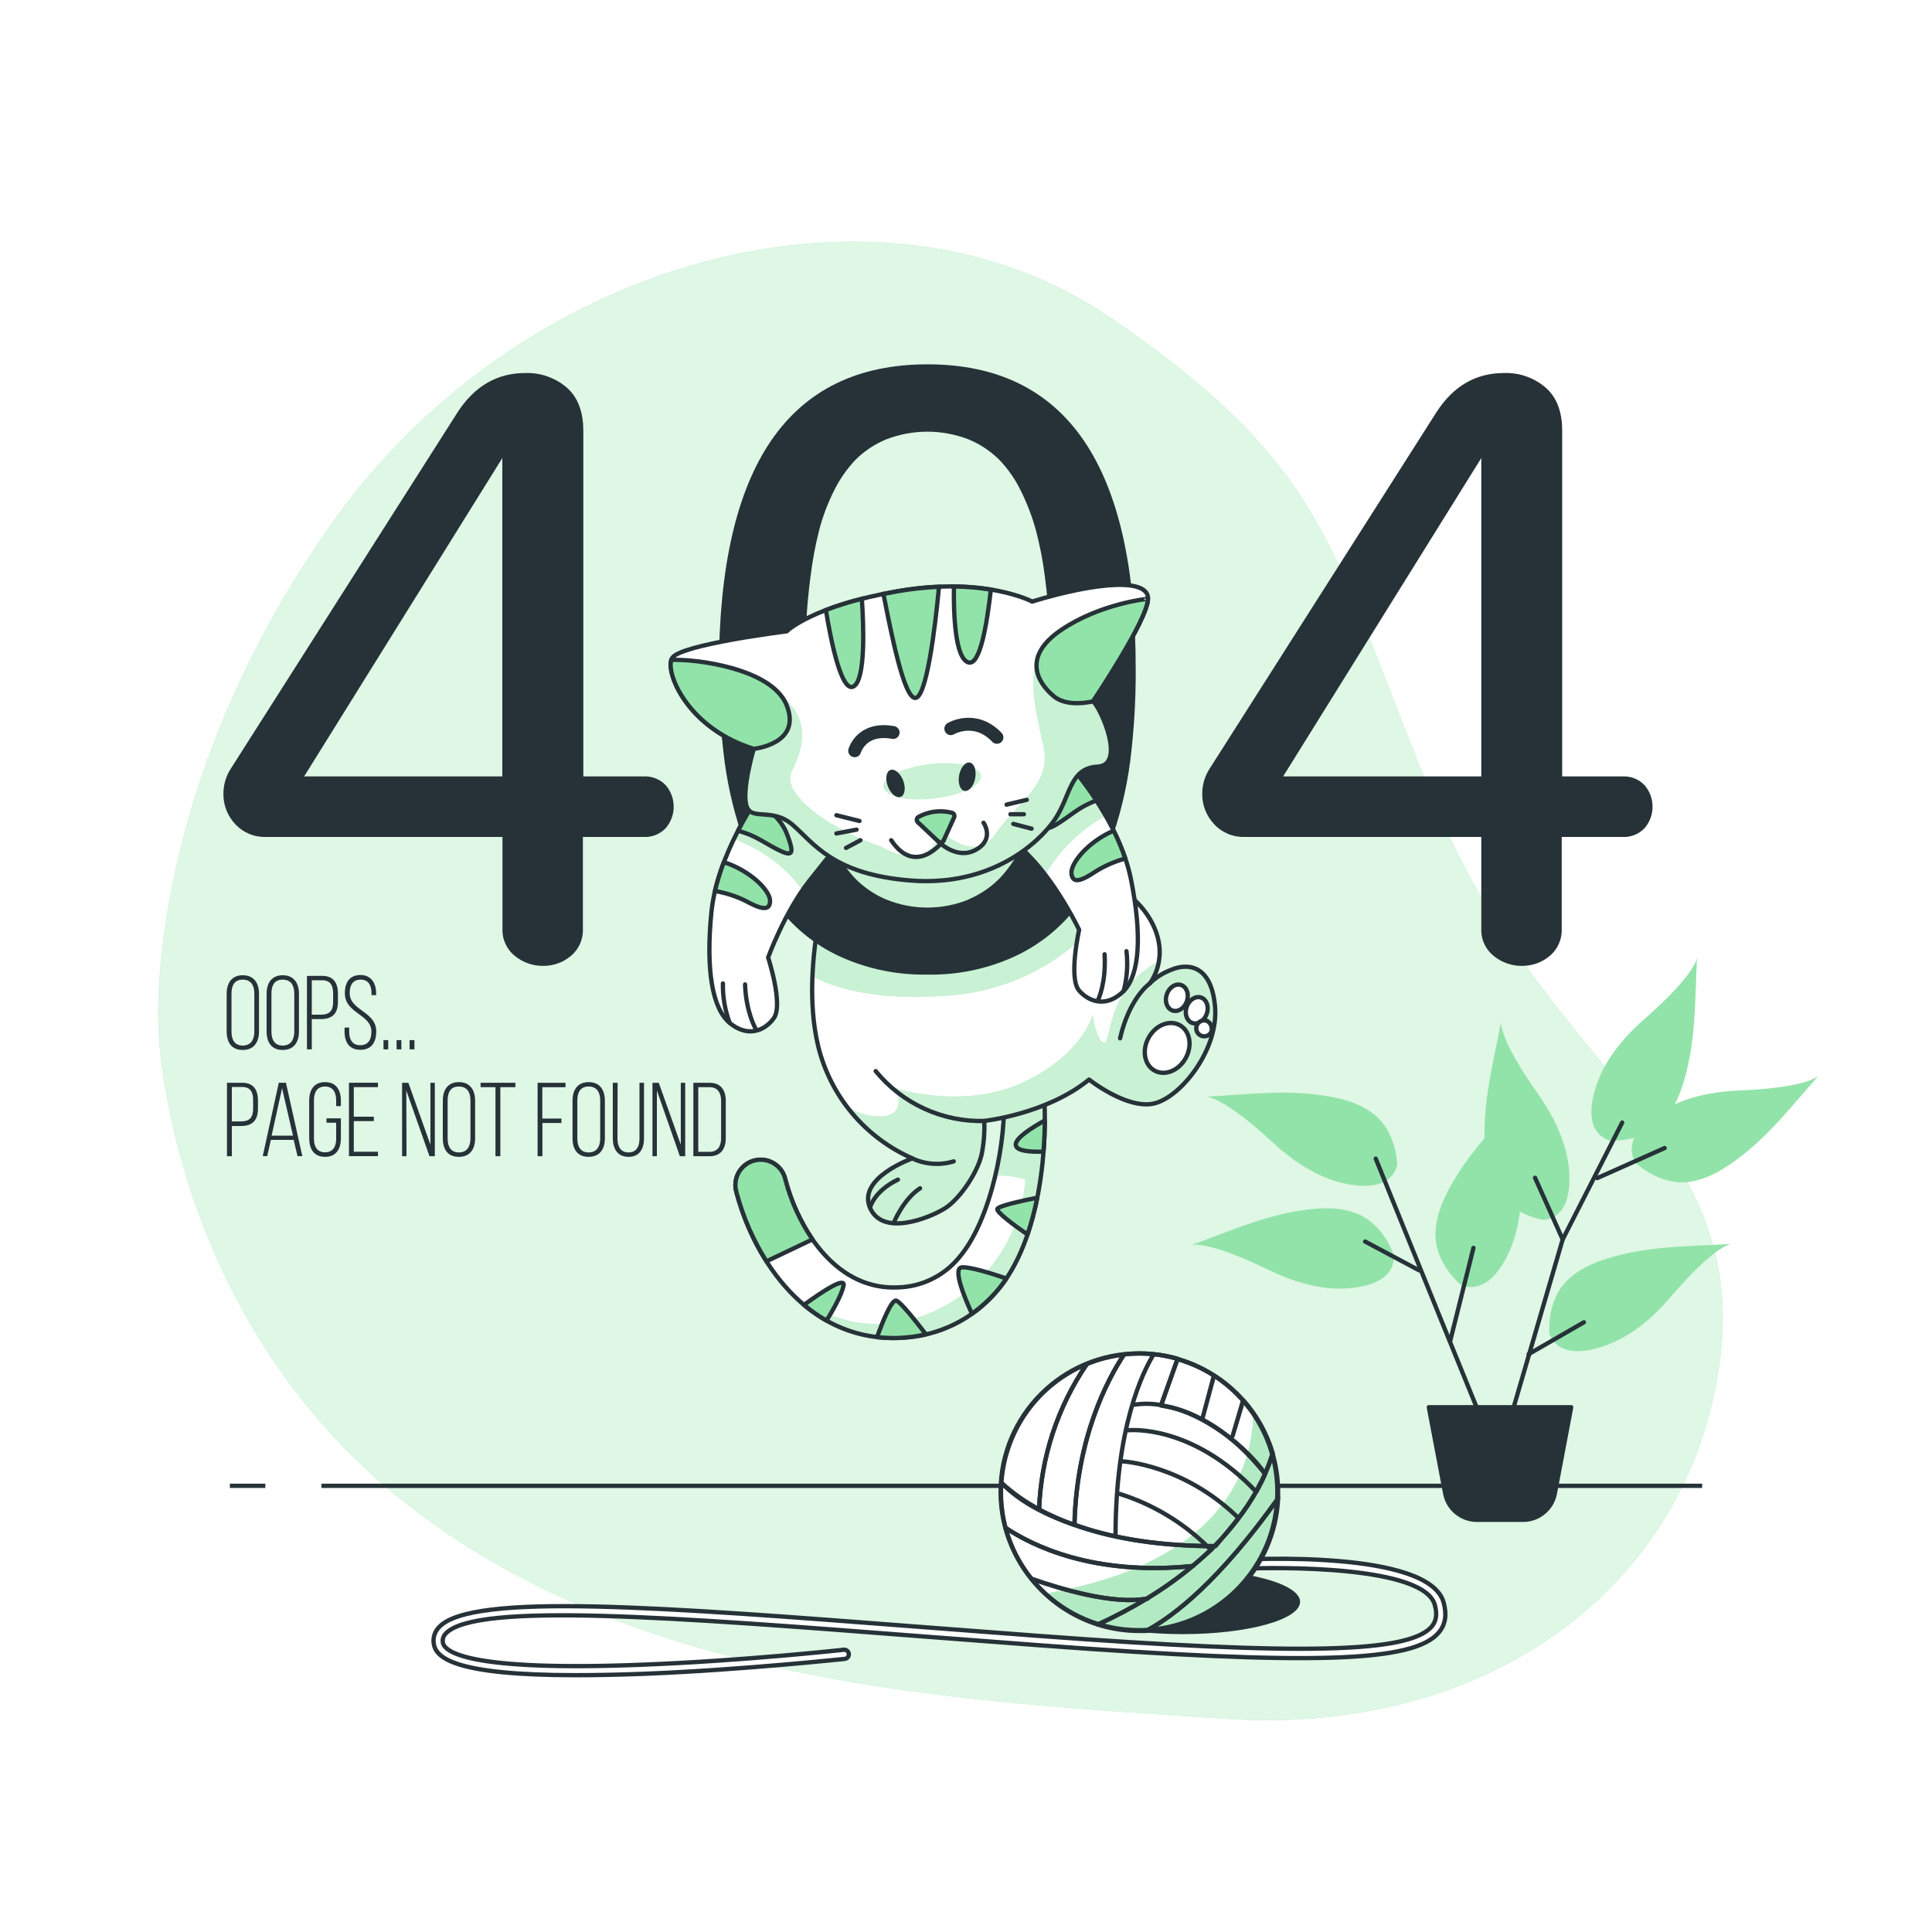 <svg width="500" height="500" viewBox="0 0 500 500" fill="none" xmlns="http://www.w3.org/2000/svg">
<g filter="url(#filter0_d_2_2)">
<path d="M41.06 263.18C41.06 263.18 43.4 335.85 104.06 384.29C164.72 432.73 248.8 436.2 316.86 440.81C384.92 445.42 437.19 406.88 445.06 348.64C452.93 290.4 401 273.31 372.73 207C344.46 140.69 347 118.92 287.33 78.15C227.66 37.38 134.23 62.41 85.27 132.27C36.31 202.13 41.06 263.18 41.06 263.18Z" fill="#92E3A9"/>
<path opacity="0.7" d="M41.06 263.18C41.06 263.18 43.4 335.85 104.06 384.29C164.72 432.73 248.8 436.2 316.86 440.81C384.92 445.42 437.19 406.88 445.06 348.64C452.93 290.4 401 273.31 372.73 207C344.46 140.69 347 118.92 287.33 78.15C227.66 37.38 134.23 62.41 85.27 132.27C36.31 202.13 41.06 263.18 41.06 263.18Z" fill="white"/>
<path d="M68.67 380.53H59.49" stroke="#263238" stroke-width="1.113" stroke-miterlimit="10"/>
<path d="M440.51 380.53H83.19" stroke="#263238" stroke-width="1.113" stroke-miterlimit="10"/>
<path d="M306.07 418.91C322.854 418.91 336.46 415.167 336.46 410.55C336.46 405.933 322.854 402.19 306.07 402.19C289.286 402.19 275.68 405.933 275.68 410.55C275.68 415.167 289.286 418.91 306.07 418.91Z" fill="#263238"/>
<path d="M149 429.54C117.37 429.54 112.7 424.97 112.24 421.28C112.136 420.512 112.211 419.729 112.461 418.995C112.711 418.261 113.128 417.595 113.68 417.05C122.2 408.11 171.3 411.89 239.24 417.12C248.72 417.85 258.52 418.6 268.57 419.35C337.22 424.45 364.86 423.79 370.57 416.89C371.73 415.48 371.97 413.72 371.33 411.34C368.61 401.39 332.25 401.34 318.48 402.12C318.165 402.136 317.856 402.028 317.62 401.819C317.384 401.609 317.241 401.315 317.22 401C317.211 400.844 317.232 400.688 317.283 400.541C317.335 400.393 317.415 400.257 317.519 400.141C317.623 400.025 317.749 399.93 317.89 399.863C318.031 399.796 318.184 399.758 318.34 399.75C323.61 399.44 369.91 397.11 373.62 410.75C374.47 413.89 374.08 416.4 372.4 418.44C365.99 426.22 339.75 427.05 268.4 421.75C258.34 421 248.54 420.25 239.06 419.52C174.3 414.52 123.14 410.59 115.4 418.72C115.094 419.01 114.862 419.37 114.723 419.768C114.583 420.166 114.541 420.592 114.6 421.01C114.89 423.37 120.6 428.65 166.6 426.81C192.33 425.81 218.18 422.98 218.44 422.95C218.741 422.938 219.036 423.04 219.264 423.237C219.492 423.433 219.638 423.709 219.671 424.009C219.704 424.308 219.622 424.609 219.442 424.851C219.262 425.092 218.997 425.256 218.7 425.31C218.44 425.31 192.51 428.15 166.7 429.18C160.06 429.42 154.18 429.54 149 429.54Z" fill="white" stroke="#263238" stroke-width="1.113" stroke-miterlimit="10"/>
<path d="M294.77 417.89C314.547 417.89 330.58 401.857 330.58 382.08C330.58 362.303 314.547 346.27 294.77 346.27C274.993 346.27 258.96 362.303 258.96 382.08C258.96 401.857 274.993 417.89 294.77 417.89Z" fill="white"/>
<path d="M294.77 417.89C301.287 417.894 307.681 416.12 313.264 412.757C318.846 409.395 323.405 404.573 326.449 398.811C329.492 393.048 330.905 386.565 330.536 380.058C330.166 373.552 328.027 367.27 324.35 361.89C323.96 377.49 315.35 400.52 270.57 408.44C277.162 414.52 285.802 417.894 294.77 417.89V417.89Z" fill="#92E3A9"/>
<path opacity="0.3" d="M294.77 417.89C301.287 417.894 307.681 416.12 313.264 412.757C318.846 409.395 323.405 404.573 326.449 398.811C329.492 393.048 330.905 386.565 330.536 380.058C330.166 373.552 328.027 367.27 324.35 361.89C323.96 377.49 315.35 400.52 270.57 408.44C277.162 414.52 285.802 417.894 294.77 417.89V417.89Z" fill="white"/>
<path d="M312.39 396.12C306.004 389.907 298.25 385.28 289.75 382.61C298.25 385.28 306.004 389.907 312.39 396.12H314.29C318.505 391.942 322.134 387.212 325.08 382.06C308.31 364.34 292 366.15 292 366.15C292 366.15 308.36 364.34 325.13 382.08C326.05 380.43 326.82 378.88 327.45 377.45C320.47 367.67 308.45 361 302 360L300.5 359.64C298.188 359.22 295.823 359.186 293.5 359.54C295.823 359.186 298.188 359.22 300.5 359.64L304.77 347.64C302.752 347.063 300.688 346.665 298.6 346.45C295.83 350.92 288.7 365.2 288.7 393.53C288.7 365.2 295.83 350.92 298.6 346.45C297.4 346.34 296.2 346.27 294.97 346.27C293.617 346.274 292.264 346.354 290.92 346.51C286.7 352.89 278.63 367.96 278.09 390.58C286.46 393.63 297.66 395.91 312.39 396.12ZM320.48 388.83C306.22 374.93 290.48 374.2 290.48 374.2C290.48 374.2 306.22 374.93 320.48 388.83V388.83Z" stroke="#263238" stroke-width="1.113" stroke-linecap="round" stroke-linejoin="round"/>
<path d="M278.05 390.64C278.59 368.02 286.66 352.95 290.88 346.57C287.578 346.94 284.344 347.768 281.27 349.03C273.691 360.149 269.41 373.183 268.92 386.63C271.857 388.198 274.909 389.538 278.05 390.64Z" stroke="#263238" stroke-width="1.113" stroke-linecap="round" stroke-linejoin="round"/>
<path d="M281.27 349C275.086 351.55 269.738 355.777 265.829 361.205C261.92 366.634 259.607 373.047 259.15 379.72C262.094 382.427 265.379 384.74 268.92 386.6C269.41 373.153 273.691 360.119 281.27 349V349Z" stroke="#263238" stroke-width="1.113" stroke-linecap="round" stroke-linejoin="round"/>
<path d="M327.4 377.45C328.179 375.728 328.847 373.958 329.4 372.15C327.905 367.05 325.299 362.344 321.77 358.37L319 367.61L321.72 358.37C319.511 355.892 316.971 353.732 314.17 351.95L311.12 363.36L314.19 352C311.262 350.127 308.075 348.695 304.73 347.75L300.46 359.75C307 360.69 317.11 364.54 327.4 377.45Z" stroke="#263238" stroke-width="1.113" stroke-linecap="round" stroke-linejoin="round"/>
<path d="M330.77 383.77C330.77 383.25 330.77 382.77 330.77 382.21C330.77 378.805 330.285 375.418 329.33 372.15C328.777 373.958 328.109 375.728 327.33 377.45C326.901 378.507 326.393 379.53 325.81 380.51C325.87 380.57 324.95 382.02 325.01 382.08C325.07 382.14 324.01 383.88 324.01 383.82C321.63 388.05 314.45 396.15 314.57 396.15C314.45 396.15 310.69 399.56 308.64 401.28C304.89 404.386 300.916 407.21 296.75 409.73H297.01H296.75C292.653 412.206 288.416 414.443 284.06 416.43C287.558 417.531 291.203 418.09 294.87 418.09C295.48 418.09 296.08 418.09 296.67 418.09C304 414.1 315.65 405 330.77 383.77Z" stroke="#263238" stroke-width="1.113" stroke-linecap="round" stroke-linejoin="round"/>
<path d="M330.77 383.77C315.65 405 304 414.1 296.73 418C305.645 417.551 314.073 413.795 320.367 407.466C326.662 401.136 330.371 392.688 330.77 383.77V383.77Z" stroke="#263238" stroke-width="1.113" stroke-linecap="round" stroke-linejoin="round"/>
<path d="M266.89 404.57C271.327 410.148 277.326 414.277 284.12 416.43C288.476 414.443 292.713 412.206 296.81 409.73C288.27 411.31 274.91 407.39 266.89 404.57Z" stroke="#263238" stroke-width="1.113" stroke-linecap="round" stroke-linejoin="round"/>
<path d="M296.81 409.73C300.976 407.21 304.95 404.386 308.7 401.28C282.91 403.92 267 395.93 260.24 391.39C261.516 396.198 263.781 400.687 266.89 404.57C274.91 407.39 288.27 411.31 296.81 409.73Z" stroke="#263238" stroke-width="1.113" stroke-linecap="round" stroke-linejoin="round"/>
<path d="M308.7 401.28C310.75 399.56 312.6 397.84 314.29 396.14H312.39C312.53 396.27 312.67 396.4 312.8 396.54C312.67 396.4 312.53 396.27 312.39 396.14C297.66 395.93 286.46 393.65 278.05 390.66C265.76 386.4 261.33 381.82 259.15 379.77C259.09 380.59 259.05 381.4 259.05 382.23C259.051 385.328 259.451 388.414 260.24 391.41C267 395.93 282.91 403.92 308.7 401.28Z" stroke="#263238" stroke-width="1.113" stroke-linecap="round" stroke-linejoin="round"/>
<path d="M294.77 417.89C314.547 417.89 330.58 401.857 330.58 382.08C330.58 362.303 314.547 346.27 294.77 346.27C274.993 346.27 258.96 362.303 258.96 382.08C258.96 401.857 274.993 417.89 294.77 417.89Z" stroke="#263238" stroke-width="1.113" stroke-linecap="round" stroke-linejoin="round"/>
<path d="M360.73 320.88C360.73 320.88 358.28 312.93 351.14 310.07C346.14 308.07 340.47 308.61 335.32 309.5C325.74 311.17 317.38 314.98 308.32 318.23C308.32 318.23 312.2 316.8 328.11 324.56C333.97 327.41 340.67 329.63 347.37 329.48C352.74 329.36 361 327.82 360.73 320.88Z" fill="#92E3A9"/>
<path d="M361.59 297.51C361.59 297.51 361.59 289.18 355.59 284.39C351.41 281.05 345.79 279.9 340.59 279.27C330.93 278.1 321.83 279.33 312.19 279.82C312.19 279.82 316.32 279.58 329.31 291.6C334.1 296.02 339.88 300.08 346.31 301.87C351.49 303.31 359.83 304.23 361.59 297.51Z" fill="#92E3A9"/>
<path d="M378 328.42C378 328.42 371.51 323.21 371.49 315.52C371.49 310.17 374.06 305.06 376.79 300.61C381.87 292.31 388.49 285.95 394.87 278.7C394.87 278.7 392.11 281.78 393.45 299.43C393.95 305.93 393.53 312.98 390.92 319.15C388.87 324.11 384.4 331.22 378 328.42Z" fill="#92E3A9"/>
<path d="M401 341.2C401 341.2 400.08 332.93 405.5 327.47C409.26 323.68 414.71 321.88 419.78 320.66C429.24 318.38 438.42 318.55 448.05 317.92C448.05 317.92 443.93 318.15 432.41 331.59C428.17 336.59 422.9 341.24 416.69 343.77C411.74 345.8 403.56 347.67 401 341.2Z" fill="#92E3A9"/>
<path d="M399.53 311.71C399.53 311.71 391.28 310.58 387.32 303.99C384.56 299.41 384.15 293.69 384.2 288.47C384.3 278.75 386.72 269.88 388.47 260.39C388.47 260.39 387.68 264.45 397.9 278.9C401.66 284.23 404.9 290.49 405.9 297.13C406.61 302.46 406.42 310.85 399.53 311.71Z" fill="#92E3A9"/>
<path d="M423.27 296.9C423.27 296.9 429.2 302.74 436.84 301.9C442.15 301.29 446.93 298.12 451.03 294.9C458.67 288.9 464.22 281.56 470.67 274.39C470.67 274.39 467.94 277.48 450.25 278.21C443.74 278.48 436.79 279.71 430.96 283.03C426.28 285.65 419.75 290.92 423.27 296.9Z" fill="#92E3A9"/>
<path d="M416.4 291.13C416.4 291.13 424.68 291.96 430.08 286.49C433.84 282.68 435.58 277.22 436.75 272.13C438.93 262.66 438.67 253.47 439.19 243.84C439.19 243.84 439.01 247.96 425.68 259.62C420.78 263.91 416.13 269.23 413.68 275.46C411.69 280.47 409.9 288.67 416.4 291.13Z" fill="#92E3A9"/>
<path d="M386.83 371.74L372.53 336.55L356.04 295.86" stroke="#263238" stroke-width="1.113" stroke-linecap="round" stroke-linejoin="round"/>
<path d="M390.13 365.69L404.42 316.76L419.82 286.52" stroke="#263238" stroke-width="1.113" stroke-linecap="round" stroke-linejoin="round"/>
<path d="M395.62 346.45L409.92 338.2" stroke="#263238" stroke-width="1.113" stroke-linecap="round" stroke-linejoin="round"/>
<path d="M404.42 316.76L397.27 300.81" stroke="#263238" stroke-width="1.113" stroke-linecap="round" stroke-linejoin="round"/>
<path d="M413.37 300.89L430.81 293.11" stroke="#263238" stroke-width="1.113" stroke-linecap="round" stroke-linejoin="round"/>
<path d="M375.28 343.15L381.33 318.96" stroke="#263238" stroke-width="1.113" stroke-linecap="round" stroke-linejoin="round"/>
<path d="M367.26 324.76L353.29 317.31" stroke="#263238" stroke-width="1.113" stroke-linecap="round" stroke-linejoin="round"/>
<path d="M394.16 389.33H382.24C380.291 389.329 378.404 388.649 376.904 387.405C375.403 386.162 374.383 384.434 374.02 382.52L369.78 360.19H406.62L402.39 382.52C402.025 384.435 401.003 386.163 399.501 387.406C397.999 388.649 396.11 389.33 394.16 389.33V389.33Z" fill="#263238" stroke="#263238" stroke-width="1.113" stroke-linecap="round" stroke-linejoin="round"/>
<path d="M58.66 253.2C58.66 250.43 59.94 248.39 62.82 248.39C65.7 248.39 67.03 250.39 67.03 253.2V262.92C67.03 265.69 65.75 267.73 62.82 267.73C59.89 267.73 58.66 265.73 58.66 262.92V253.2ZM59.91 263C59.91 265.07 60.73 266.59 62.82 266.59C64.91 266.59 65.82 265.07 65.82 263V253.12C65.82 251.05 64.98 249.53 62.82 249.53C60.66 249.53 59.91 251.05 59.91 253.12V263Z" fill="#263238"/>
<path d="M69 253.2C69 250.43 70.28 248.39 73.16 248.39C76.04 248.39 77.37 250.39 77.37 253.2V262.92C77.37 265.69 76.09 267.73 73.16 267.73C70.23 267.73 69 265.73 69 262.92V253.2ZM70.25 263C70.25 265.07 71.07 266.59 73.16 266.59C75.25 266.59 76.16 265.07 76.16 263V253.12C76.16 251.05 75.32 249.53 73.16 249.53C71 249.53 70.25 251.05 70.25 253.12V263Z" fill="#263238"/>
<path d="M83.38 248.55C86.32 248.55 87.46 250.4 87.46 253.17V255.24C87.46 258.24 86.07 259.74 83.06 259.74H80.69V267.57H79.44V248.57L83.38 248.55ZM83.06 258.6C85.26 258.6 86.21 257.6 86.21 255.32V253.09C86.21 251.03 85.5 249.69 83.38 249.69H80.69V258.6H83.06Z" fill="#263238"/>
<path d="M97.35 253.14V253.55H96.15V253.06C96.15 251.06 95.39 249.53 93.33 249.53C91.27 249.53 90.5 251 90.5 253C90.5 257.61 97.37 257.69 97.37 262.94C97.37 265.68 96.18 267.69 93.27 267.69C90.36 267.69 89.17 265.69 89.17 262.94V261.94H90.37V263C90.37 265 91.15 266.5 93.24 266.5C95.33 266.5 96.12 265.03 96.12 263C96.12 258.43 89.25 258.35 89.25 253.06C89.25 250.2 90.5 248.36 93.25 248.33C96 248.3 97.35 250.4 97.35 253.14Z" fill="#263238"/>
<path d="M100.47 265.18V267.57H99.25V265.18H100.47Z" fill="#263238"/>
<path d="M103.87 265.18V267.57H102.64V265.18H103.87Z" fill="#263238"/>
<path d="M107.26 265.18V267.57H106V265.18H107.26Z" fill="#263238"/>
<path d="M62.68 276.22C65.62 276.22 66.76 278.06 66.76 280.83V282.9C66.76 285.9 65.37 287.41 62.36 287.41H60V295.23H58.74V276.23L62.68 276.22ZM62.36 286.22C64.56 286.22 65.51 285.22 65.51 282.93V280.7C65.51 278.64 64.8 277.31 62.68 277.31H60V286.22H62.36Z" fill="#263238"/>
<path d="M70.1 291L69.15 295.21H68L72.15 276.21H74L78.24 295.21H77L76 291H70.1ZM70.29 289.91H75.83L73 277.63L70.29 289.91Z" fill="#263238"/>
<path d="M88.22 280.86V282.27H87V280.78C87 278.78 86.22 277.19 84.12 277.19C82.02 277.19 81.25 278.74 81.25 280.78V290.67C81.25 292.67 82.03 294.22 84.12 294.22C86.21 294.22 87 292.7 87 290.67V286.56H84.5V285.42H88.22V290.58C88.22 293.33 87.02 295.39 84.12 295.39C81.22 295.39 80.02 293.33 80.02 290.58V280.86C80.02 278.12 81.21 276.05 84.12 276.05C87.03 276.05 88.22 278.12 88.22 280.86Z" fill="#263238"/>
<path d="M96.75 285V286.14H91.56V294.07H97.81V295.21H90.31V276.21H97.81V277.35H91.56V285H96.75Z" fill="#263238"/>
<path d="M105.2 295.23H104.06V276.23H105.69L111.39 292.23V276.23H112.53V295.23H111.15L105.15 278.23L105.2 295.23Z" fill="#263238"/>
<path d="M114.6 280.86C114.6 278.09 115.87 276.05 118.75 276.05C121.63 276.05 122.96 278.05 122.96 280.86V290.58C122.96 293.35 121.69 295.39 118.75 295.39C115.81 295.39 114.6 293.39 114.6 290.58V280.86ZM115.85 290.67C115.85 292.73 116.66 294.25 118.75 294.25C120.84 294.25 121.75 292.73 121.75 290.67V280.78C121.75 278.71 120.91 277.19 118.75 277.19C116.59 277.19 115.85 278.71 115.85 280.78V290.67Z" fill="#263238"/>
<path d="M128.23 295.23V277.36H124.38V276.22H133.38V277.36H129.49V295.23H128.23Z" fill="#263238"/>
<path d="M145.29 285.48V286.62H140.38V295.23H139.13V276.23H146.35V277.37H140.35V285.49L145.29 285.48Z" fill="#263238"/>
<path d="M148.17 280.86C148.17 278.09 149.45 276.05 152.33 276.05C155.21 276.05 156.54 278.05 156.54 280.86V290.58C156.54 293.35 155.26 295.39 152.33 295.39C149.4 295.39 148.17 293.39 148.17 290.58V280.86ZM149.42 290.67C149.42 292.73 150.24 294.25 152.33 294.25C154.42 294.25 155.33 292.73 155.33 290.67V280.78C155.33 278.71 154.49 277.19 152.33 277.19C150.17 277.19 149.42 278.71 149.42 280.78V290.67Z" fill="#263238"/>
<path d="M159.8 290.64C159.8 292.64 160.56 294.25 162.65 294.25C164.74 294.25 165.5 292.68 165.5 290.64V276.22H166.67V290.58C166.67 293.3 165.53 295.39 162.67 295.39C159.81 295.39 158.59 293.3 158.59 290.58V276.22H159.84L159.8 290.64Z" fill="#263238"/>
<path d="M170 295.23H168.86V276.23H170.49L176.19 292.23V276.23H177.33V295.23H175.95L170 278.23V295.23Z" fill="#263238"/>
<path d="M183.62 276.22C186.56 276.22 187.83 278.14 187.83 280.94V290.5C187.83 293.3 186.56 295.23 183.62 295.23H179.44V276.23L183.62 276.22ZM183.62 294.09C185.74 294.09 186.62 292.65 186.62 290.56V280.89C186.62 278.8 185.73 277.36 183.62 277.36H180.71V294.09H183.62Z" fill="#263238"/>
<path d="M231.15 342.28C208.89 342.28 195.51 322.53 190.76 305.16L190.6 304.55C190.347 303.708 190.266 302.823 190.363 301.949C190.46 301.075 190.732 300.229 191.163 299.463C191.594 298.696 192.175 298.024 192.872 297.487C193.568 296.951 194.366 296.56 195.217 296.339C196.068 296.117 196.955 296.07 197.825 296.199C198.695 296.329 199.53 296.632 200.28 297.091C201.03 297.551 201.679 298.157 202.19 298.873C202.7 299.589 203.061 300.401 203.25 301.26L203.37 301.71C206.98 314.93 216.81 330.04 232.58 329.17C235.545 329.067 238.456 328.342 241.123 327.041C243.79 325.741 246.153 323.893 248.06 321.62C256.71 311.7 260.58 290.13 259.72 279.25C259.639 278.552 259.699 277.844 259.897 277.17C260.095 276.496 260.427 275.868 260.873 275.325C261.319 274.782 261.87 274.334 262.494 274.009C263.117 273.683 263.799 273.487 264.5 273.431C265.2 273.375 265.905 273.461 266.572 273.684C267.238 273.906 267.853 274.261 268.38 274.727C268.906 275.193 269.334 275.76 269.636 276.394C269.938 277.029 270.11 277.718 270.14 278.42C271.14 290.53 269.82 316.56 257.91 330.21C254.862 333.799 251.103 336.718 246.871 338.784C242.639 340.849 238.025 342.016 233.32 342.21C232.59 342.26 231.86 342.28 231.15 342.28Z" fill="white"/>
<path d="M264.51 273.62C263.129 273.732 261.848 274.388 260.95 275.444C260.052 276.499 259.609 277.868 259.72 279.25C260.14 284.56 259.43 292.41 257.59 300.25C260.218 300.139 262.846 300.477 265.36 301.25C264.765 308.773 262.123 315.991 257.72 322.12C248.01 335.61 233.45 339.92 222.12 338.3C217.05 337.58 211.24 334.92 206.35 332.19C212.985 338.66 221.882 342.288 231.15 342.3C231.86 342.3 232.59 342.3 233.32 342.24C238.025 342.046 242.639 340.879 246.871 338.814C251.103 336.748 254.862 333.829 257.91 330.24C269.82 316.59 271.1 290.56 270.14 278.45C270.091 277.762 269.906 277.091 269.595 276.475C269.285 275.859 268.856 275.31 268.332 274.861C267.809 274.412 267.201 274.071 266.545 273.858C265.889 273.645 265.198 273.564 264.51 273.62V273.62Z" fill="#92E3A9"/>
<path opacity="0.5" d="M264.51 273.62C263.129 273.732 261.848 274.388 260.95 275.444C260.052 276.499 259.609 277.868 259.72 279.25C260.14 284.56 259.43 292.41 257.59 300.25C260.218 300.139 262.846 300.477 265.36 301.25C264.765 308.773 262.123 315.991 257.72 322.12C248.01 335.61 233.45 339.92 222.12 338.3C217.05 337.58 211.24 334.92 206.35 332.19C212.985 338.66 221.882 342.288 231.15 342.3C231.86 342.3 232.59 342.3 233.32 342.24C238.025 342.046 242.639 340.879 246.871 338.814C251.103 336.748 254.862 333.829 257.91 330.24C269.82 316.59 271.1 290.56 270.14 278.45C270.091 277.762 269.906 277.091 269.595 276.475C269.285 275.859 268.856 275.31 268.332 274.861C267.809 274.412 267.201 274.071 266.545 273.858C265.889 273.645 265.198 273.564 264.51 273.62V273.62Z" fill="white"/>
<path d="M231.15 342.28C208.89 342.28 195.51 322.53 190.76 305.16L190.6 304.55C190.347 303.708 190.266 302.823 190.363 301.949C190.46 301.075 190.732 300.229 191.163 299.463C191.594 298.696 192.175 298.024 192.872 297.487C193.568 296.951 194.366 296.56 195.217 296.339C196.068 296.117 196.955 296.07 197.825 296.199C198.695 296.329 199.53 296.632 200.28 297.091C201.03 297.551 201.679 298.157 202.19 298.873C202.7 299.589 203.061 300.401 203.25 301.26L203.37 301.71C206.98 314.93 216.81 330.04 232.58 329.17C235.545 329.067 238.456 328.342 241.123 327.041C243.79 325.741 246.153 323.893 248.06 321.62C256.71 311.7 260.58 290.13 259.72 279.25C259.639 278.552 259.699 277.844 259.897 277.17C260.095 276.496 260.427 275.868 260.873 275.325C261.319 274.782 261.87 274.334 262.494 274.009C263.117 273.683 263.799 273.487 264.5 273.431C265.2 273.375 265.905 273.461 266.572 273.684C267.238 273.906 267.853 274.261 268.38 274.727C268.906 275.193 269.334 275.76 269.636 276.394C269.938 277.029 270.11 277.718 270.14 278.42C271.14 290.53 269.82 316.56 257.91 330.21C254.862 333.799 251.103 336.718 246.871 338.784C242.639 340.849 238.025 342.016 233.32 342.21C232.59 342.26 231.86 342.28 231.15 342.28Z" stroke="#263238" stroke-width="1.113" stroke-linecap="round" stroke-linejoin="round"/>
<path d="M218.31 328.75C218.84 326.3 212.98 330.13 208.07 333.7C209.886 335.235 211.841 336.597 213.91 337.77C215.66 334.92 217.8 331.11 218.31 328.75Z" fill="#92E3A9" stroke="#263238" stroke-width="1.113" stroke-linecap="round" stroke-linejoin="round"/>
<path d="M231.15 342.28C231.86 342.28 232.59 342.28 233.32 342.22C235.445 342.101 237.555 341.803 239.63 341.33C236.87 337.73 233.07 332.97 231.98 332.61C230.73 332.19 228.32 338.32 226.98 342.04C228.364 342.201 229.756 342.282 231.15 342.28V342.28Z" fill="#92E3A9" stroke="#263238" stroke-width="1.113" stroke-linecap="round" stroke-linejoin="round"/>
<path d="M203.37 301.71L203.25 301.26C203.061 300.401 202.7 299.589 202.19 298.873C201.679 298.157 201.03 297.551 200.28 297.091C199.53 296.632 198.695 296.329 197.825 296.199C196.955 296.07 196.068 296.117 195.217 296.339C194.366 296.56 193.568 296.951 192.872 297.487C192.175 298.024 191.594 298.696 191.163 299.463C190.732 300.229 190.46 301.075 190.363 301.949C190.266 302.823 190.347 303.708 190.6 304.55L190.76 305.16C192.427 311.26 194.989 317.08 198.36 322.43L210.27 316.76C207.147 312.163 204.815 307.076 203.37 301.71Z" fill="#92E3A9" stroke="#263238" stroke-width="1.113" stroke-linecap="round" stroke-linejoin="round"/>
<path d="M257.91 330.21C258.825 329.15 259.673 328.035 260.45 326.87C256.67 325.58 251.01 323.8 248.91 323.99C246.42 324.22 249.8 332.22 251.54 335.99C253.882 334.319 256.02 332.379 257.91 330.21V330.21Z" fill="#92E3A9" stroke="#263238" stroke-width="1.113" stroke-linecap="round" stroke-linejoin="round"/>
<path d="M258.12 308.84C257.72 309.64 262.61 313.2 265.91 315.49C266.957 312.375 267.799 309.195 268.43 305.97C264.43 306.77 258.51 308.06 258.12 308.84Z" fill="#92E3A9" stroke="#263238" stroke-width="1.113" stroke-linecap="round" stroke-linejoin="round"/>
<path d="M270.05 294.05C270.27 291.2 270.38 288.48 270.39 285.98C266.95 287.87 262.87 290.49 262.87 292.21C262.87 293.93 266.69 294.14 270.05 294.05Z" fill="#92E3A9" stroke="#263238" stroke-width="1.113" stroke-linecap="round" stroke-linejoin="round"/>
<path d="M216.21 216.68C216.21 216.68 206.5 244.8 211.73 266.68C213.279 273.083 216.286 279.041 220.517 284.091C224.748 289.14 230.087 293.144 236.12 295.79C236.12 295.79 221.93 300.79 225.12 308.48C228.31 316.17 240.54 311.22 244.53 308.73C248.52 306.24 253.53 298.78 254.23 293.8C254.675 291.256 254.843 288.671 254.73 286.09C254.73 286.09 270.9 284.35 281.85 275.39C281.85 275.39 291.56 283.1 298.53 281.61C305.5 280.12 315.45 267.67 314.45 256.48C313.45 245.29 307 245.3 303.06 247C301.015 247.773 299.15 248.958 297.58 250.48C297.58 250.48 303.3 243.48 297.58 233.81C295.892 230.974 293.58 228.559 290.82 226.748C288.06 224.937 284.924 223.779 281.65 223.36C281.65 223.36 278.65 207.43 269.71 201.46C260.77 195.49 228.9 189.31 216.21 216.68Z" fill="white"/>
<path d="M290.14 226.35C285.524 234.051 279.135 240.538 271.507 245.272C263.878 250.007 255.23 252.851 246.28 253.57C226.48 255.31 215.38 251.41 210.28 248.7C210.899 237.82 212.915 227.065 216.28 216.7C228.97 189.33 260.82 195.55 269.78 201.52C278.74 207.49 281.72 223.42 281.72 223.42C284.701 223.794 287.57 224.793 290.14 226.35ZM303.06 247C301.015 247.773 299.15 248.958 297.58 250.48C298.791 248.81 299.59 246.878 299.91 244.84C286.46 251.54 287.51 265.84 285.84 265.84C283.78 265.84 282.76 258.65 282.76 258.65C282.76 258.65 280.19 268.92 264.76 276.12C249.33 283.32 231.88 277.66 231.88 277.66C231.88 277.66 235.48 285.88 226.23 284.85C223.634 284.602 221.145 283.693 219 282.21C223.436 288.124 229.327 292.788 236.1 295.75C236.1 295.75 221.91 300.75 225.1 308.44C228.29 316.13 240.53 311.18 244.51 308.69C248.49 306.2 253.51 298.74 254.21 293.76C254.655 291.216 254.823 288.631 254.71 286.05C254.71 286.05 270.88 284.31 281.83 275.35C281.83 275.35 291.54 283.06 298.51 281.57C305.48 280.08 315.43 267.63 314.43 256.44C313.43 245.25 307 245.3 303.06 247Z" fill="#92E3A9"/>
<path opacity="0.5" d="M290.14 226.35C285.524 234.051 279.135 240.538 271.507 245.272C263.878 250.007 255.23 252.851 246.28 253.57C226.48 255.31 215.38 251.41 210.28 248.7C210.899 237.82 212.915 227.065 216.28 216.7C228.97 189.33 260.82 195.55 269.78 201.52C278.74 207.49 281.72 223.42 281.72 223.42C284.701 223.794 287.57 224.793 290.14 226.35ZM303.06 247C301.015 247.773 299.15 248.958 297.58 250.48C298.791 248.81 299.59 246.878 299.91 244.84C286.46 251.54 287.51 265.84 285.84 265.84C283.78 265.84 282.76 258.65 282.76 258.65C282.76 258.65 280.19 268.92 264.76 276.12C249.33 283.32 231.88 277.66 231.88 277.66C231.88 277.66 235.48 285.88 226.23 284.85C223.634 284.602 221.145 283.693 219 282.21C223.436 288.124 229.327 292.788 236.1 295.75C236.1 295.75 221.91 300.75 225.1 308.44C228.29 316.13 240.53 311.18 244.51 308.69C248.49 306.2 253.51 298.74 254.21 293.76C254.655 291.216 254.823 288.631 254.71 286.05C254.71 286.05 270.88 284.31 281.83 275.35C281.83 275.35 291.54 283.06 298.51 281.57C305.48 280.08 315.43 267.63 314.43 256.44C313.43 245.25 307 245.3 303.06 247Z" fill="white"/>
<path d="M254.78 286.11C249.413 286.253 244.085 285.163 239.205 282.925C234.325 280.687 230.023 277.36 226.63 273.2" stroke="#263238" stroke-width="1.113" stroke-linecap="round" stroke-linejoin="round"/>
<path d="M216.21 216.68C216.21 216.68 206.5 244.8 211.73 266.68C213.279 273.083 216.286 279.041 220.517 284.091C224.748 289.14 230.087 293.144 236.12 295.79C236.12 295.79 221.93 300.79 225.12 308.48C228.31 316.17 240.54 311.22 244.53 308.73C248.52 306.24 253.53 298.78 254.23 293.8C254.675 291.256 254.843 288.671 254.73 286.09C254.73 286.09 270.9 284.35 281.85 275.39C281.85 275.39 291.56 283.1 298.53 281.61C305.5 280.12 315.45 267.67 314.45 256.48C313.45 245.29 307 245.3 303.06 247C301.015 247.773 299.15 248.958 297.58 250.48C297.58 250.48 303.3 243.48 297.58 233.81C295.892 230.974 293.58 228.559 290.82 226.748C288.06 224.937 284.924 223.779 281.65 223.36C281.65 223.36 278.65 207.43 269.71 201.46C260.77 195.49 228.9 189.31 216.21 216.68Z" stroke="#263238" stroke-width="1.113" stroke-linecap="round" stroke-linejoin="round"/>
<path d="M297.58 250.52C297.58 250.52 292.36 254.01 289.87 264.71" stroke="#263238" stroke-width="1.113" stroke-linecap="round" stroke-linejoin="round"/>
<path d="M307.17 255.1C306.56 256.92 304.89 258.01 303.45 257.52C302.01 257.03 301.35 255.16 301.96 253.34C302.57 251.52 304.24 250.43 305.68 250.92C307.12 251.41 307.79 253.28 307.17 255.1Z" fill="white" stroke="#263238" stroke-width="1.113" stroke-linecap="round" stroke-linejoin="round"/>
<path d="M312.32 258.34C311.71 260.16 310.04 261.25 308.6 260.76C307.16 260.27 306.49 258.4 307.11 256.58C307.73 254.76 309.39 253.67 310.83 254.16C312.27 254.65 312.94 256.52 312.32 258.34Z" fill="white" stroke="#263238" stroke-width="1.113" stroke-linecap="round" stroke-linejoin="round"/>
<path d="M313.42 263.19C313.22 263.525 312.93 263.796 312.582 263.972C312.235 264.148 311.844 264.222 311.456 264.186C311.068 264.149 310.699 264.003 310.39 263.764C310.082 263.526 309.848 263.205 309.715 262.838C309.582 262.472 309.555 262.075 309.638 261.695C309.722 261.314 309.911 260.965 310.185 260.687C310.459 260.41 310.806 260.216 311.186 260.128C311.565 260.04 311.962 260.061 312.33 260.19C312.861 260.456 313.27 260.915 313.473 261.473C313.676 262.031 313.657 262.645 313.42 263.19V263.19Z" fill="white" stroke="#263238" stroke-width="1.113" stroke-linecap="round" stroke-linejoin="round"/>
<path d="M306.85 269.85C305.05 273.1 301.45 274.54 298.8 273.07C296.15 271.6 295.47 267.79 297.27 264.54C299.07 261.29 302.67 259.85 305.32 261.32C307.97 262.79 308.65 266.6 306.85 269.85Z" fill="white" stroke="#263238" stroke-width="1.113" stroke-linecap="round" stroke-linejoin="round"/>
<path d="M236.12 295.81C239.472 297.37 243.283 297.637 246.82 296.56" stroke="#263238" stroke-width="1.113" stroke-linecap="round" stroke-linejoin="round"/>
<path d="M225.17 308.5C225.17 308.5 226.17 304.27 232.38 301.29" stroke="#263238" stroke-width="1.113" stroke-linecap="round" stroke-linejoin="round"/>
<path d="M231.39 312.24C231.39 312.24 233.88 306.24 238.11 303.53" stroke="#263238" stroke-width="1.113" stroke-linecap="round" stroke-linejoin="round"/>
<path d="M133.26 243.4C132.202 242.556 131.359 241.474 130.799 240.241C130.24 239.009 129.98 237.662 130.04 236.31V212.6H68.88C67.386 212.656 65.898 212.388 64.517 211.815C63.136 211.242 61.895 210.377 60.88 209.28C58.88 207.164 57.782 204.352 57.82 201.44C57.812 199.074 58.508 196.759 59.82 194.79L118.4 102.73C122.8 95.937 128.647 92.54 135.94 92.54C139.861 92.407 143.69 93.748 146.67 96.3C149.53 98.8 150.96 102.517 150.96 107.45V196.94H166.52C167.595 196.875 168.671 197.048 169.671 197.445C170.672 197.843 171.573 198.455 172.31 199.24C173.626 200.782 174.349 202.743 174.349 204.77C174.349 206.797 173.626 208.758 172.31 210.3C171.573 211.085 170.672 211.697 169.671 212.095C168.671 212.492 167.595 212.665 166.52 212.6H150.85V236.31C150.915 237.652 150.668 238.99 150.128 240.22C149.589 241.451 148.771 242.539 147.74 243.4C145.727 245.088 143.177 245.999 140.55 245.97C137.894 245.991 135.315 245.082 133.26 243.4ZM130 196.94V114.54L78.71 196.94H130Z" fill="#263238"/>
<path d="M218.13 243.88C212.136 241.264 206.827 237.297 202.62 232.29C198.394 227 195.094 221.032 192.86 214.64C190.328 207.735 188.548 200.577 187.55 193.29C186.509 185.356 186.008 177.361 186.05 169.36C186.05 116.647 204.05 90.29 240.05 90.29C276.05 90.29 294.007 116.647 293.92 169.36C293.956 177.323 293.471 185.28 292.47 193.18C291.505 200.468 289.741 207.628 287.21 214.53C284.976 220.922 281.676 226.89 277.45 232.18C273.237 237.194 267.931 241.176 261.94 243.82C255.052 246.865 247.58 248.367 240.05 248.22C232.516 248.371 225.038 246.891 218.13 243.88V243.88ZM250.69 228.75C253.702 227.465 256.436 225.607 258.74 223.28C261.073 220.796 262.991 217.953 264.42 214.86C265.997 211.583 267.273 208.169 268.23 204.66C269.238 200.837 269.974 196.947 270.43 193.02C270.97 188.687 271.33 184.717 271.51 181.11C271.69 177.503 271.777 173.587 271.77 169.36C271.77 164.927 271.683 160.833 271.51 157.08C271.337 153.327 270.96 149.3 270.38 145C269.882 141.075 269.131 137.187 268.13 133.36C267.184 129.886 265.908 126.511 264.32 123.28C262.88 120.236 260.958 117.443 258.63 115.01C256.34 112.729 253.621 110.925 250.63 109.7C243.793 107.06 236.217 107.06 229.38 109.7C226.411 110.91 223.712 112.698 221.44 114.96C219.129 117.383 217.212 120.153 215.76 123.17C214.158 126.372 212.898 129.734 212 133.2C211.024 137.05 210.289 140.958 209.8 144.9C209.22 149.26 208.843 153.32 208.67 157.08C208.497 160.84 208.407 164.933 208.4 169.36C208.4 173.58 208.49 177.513 208.67 181.16C208.85 184.807 209.207 188.807 209.74 193.16C210.201 197.087 210.936 200.976 211.94 204.8C212.884 208.308 214.146 211.722 215.71 215C217.125 218.074 219.026 220.901 221.34 223.37C223.627 225.682 226.345 227.524 229.34 228.79C236.184 231.576 243.846 231.576 250.69 228.79V228.75Z" fill="#263238"/>
<path d="M386.58 243.4C385.522 242.556 384.679 241.474 384.119 240.241C383.56 239.009 383.3 237.662 383.36 236.31V212.6H322.2C320.706 212.656 319.218 212.388 317.837 211.815C316.456 211.242 315.215 210.377 314.2 209.28C312.2 207.164 311.102 204.352 311.14 201.44C311.132 199.074 311.828 196.759 313.14 194.79L371.72 102.73C376.08 95.937 381.91 92.54 389.21 92.54C393.152 92.392 397.004 93.734 400 96.3C402.86 98.8 404.29 102.517 404.29 107.45V196.94H419.85C420.925 196.875 422.001 197.048 423.001 197.445C424.002 197.843 424.903 198.455 425.64 199.24C426.956 200.782 427.679 202.743 427.679 204.77C427.679 206.797 426.956 208.758 425.64 210.3C424.903 211.085 424.002 211.697 423.001 212.095C422.001 212.492 420.925 212.665 419.85 212.6H404.17V236.31C404.235 237.652 403.988 238.99 403.448 240.22C402.909 241.451 402.091 242.539 401.06 243.4C399.047 245.088 396.497 245.999 393.87 245.97C391.214 245.991 388.635 245.082 386.58 243.4V243.4ZM383.36 196.94V114.54L332.07 196.94H383.36Z" fill="#263238"/>
<path d="M196.05 202.5C196.05 202.5 185.6 217.18 184.11 232.11C182.62 247.04 184.36 256.99 188.84 260.73C193.32 264.47 197.79 262.97 200.28 259.48C202.77 255.99 198.79 243.8 198.79 243.8C198.79 243.8 203.02 232.11 209.49 223.9C215.96 215.69 217.2 214.44 217.2 214.44C217.2 214.44 206 201.75 196.05 202.5Z" fill="white"/>
<path d="M196.05 202.5C193.77 205.869 191.747 209.406 190 213.08C195 215.08 202.75 219.18 207.67 226.44C208.27 225.57 208.89 224.71 209.53 223.9C216 215.69 217.24 214.44 217.24 214.44C217.24 214.44 206 201.75 196.05 202.5Z" fill="#92E3A9"/>
<path opacity="0.5" d="M196.05 202.5C193.77 205.869 191.747 209.406 190 213.08C195 215.08 202.75 219.18 207.67 226.44C208.27 225.57 208.89 224.71 209.53 223.9C216 215.69 217.24 214.44 217.24 214.44C217.24 214.44 206 201.75 196.05 202.5Z" fill="white"/>
<path d="M196.05 202.5C196.05 202.5 185.6 217.18 184.11 232.11C182.62 247.04 184.36 256.99 188.84 260.73C193.32 264.47 197.79 262.97 200.28 259.48C202.77 255.99 198.79 243.8 198.79 243.8C198.79 243.8 203.02 232.11 209.49 223.9C215.96 215.69 217.2 214.44 217.2 214.44C217.2 214.44 206 201.75 196.05 202.5Z" stroke="#263238" stroke-width="1.113" stroke-linecap="round" stroke-linejoin="round"/>
<path d="M188.84 260.73C187.618 257.467 187.024 254.003 187.09 250.52" stroke="#263238" stroke-width="1.113" stroke-linecap="round" stroke-linejoin="round"/>
<path d="M195.55 262.22C195.55 262.22 193.07 257.99 192.82 250.77" stroke="#263238" stroke-width="1.113" stroke-linecap="round" stroke-linejoin="round"/>
<path d="M199.29 229.12C199.29 226.5 194.29 221.38 187.34 219.12C186.406 221.556 185.634 224.052 185.03 226.59C187.73 227.052 190.352 227.89 192.82 229.08C196.55 231.11 199.29 232.11 199.29 229.12Z" fill="#92E3A9" stroke="#263238" stroke-width="1.113" stroke-linecap="round" stroke-linejoin="round"/>
<path d="M195.44 203.39C193.828 205.847 192.346 208.387 191 211C193.104 211.556 195.123 212.398 197 213.5C204.71 217.97 206.2 218.5 203.72 212C202.22 207.92 198.64 205.15 195.44 203.39Z" fill="#92E3A9" stroke="#263238" stroke-width="1.113" stroke-linecap="round" stroke-linejoin="round"/>
<path d="M277.9 195.25C277.9 195.25 289.74 208.83 292.69 223.55C295.64 238.27 294.89 248.34 290.79 252.49C286.69 256.64 282.1 255.6 279.28 252.37C276.46 249.14 279.28 236.63 279.28 236.63C279.28 236.63 273.92 225.4 266.68 217.86C259.44 210.32 258.07 209.21 258.07 209.21C258.07 209.21 267.92 195.48 277.9 195.25Z" fill="white"/>
<path d="M277.9 195.25C267.9 195.48 258.02 209.25 258.02 209.25C258.02 209.25 259.38 210.37 266.63 217.9C267.986 219.328 269.261 220.83 270.45 222.4C274.234 216.008 279.64 210.73 286.12 207.1C283.735 202.915 280.985 198.949 277.9 195.25V195.25Z" fill="#92E3A9"/>
<path opacity="0.5" d="M277.9 195.25C267.9 195.48 258.02 209.25 258.02 209.25C258.02 209.25 259.38 210.37 266.63 217.9C267.986 219.328 269.261 220.83 270.45 222.4C274.234 216.008 279.64 210.73 286.12 207.1C283.735 202.915 280.985 198.949 277.9 195.25V195.25Z" fill="white"/>
<path d="M277.9 195.25C277.9 195.25 289.74 208.83 292.69 223.55C295.64 238.27 294.89 248.34 290.79 252.49C286.69 256.64 282.1 255.6 279.28 252.37C276.46 249.14 279.28 236.63 279.28 236.63C279.28 236.63 273.92 225.4 266.68 217.86C259.44 210.32 258.07 209.21 258.07 209.21C258.07 209.21 267.92 195.48 277.9 195.25Z" stroke="#263238" stroke-width="1.113" stroke-linecap="round" stroke-linejoin="round"/>
<path d="M290.79 252.49C291.686 249.128 291.938 245.626 291.53 242.17" stroke="#263238" stroke-width="1.113" stroke-linecap="round" stroke-linejoin="round"/>
<path d="M284.25 254.63C284.25 254.63 286.32 250.18 285.86 242.97" stroke="#263238" stroke-width="1.113" stroke-linecap="round" stroke-linejoin="round"/>
<path d="M277.29 222.06C277.04 219.45 281.51 213.87 288.21 210.98C289.369 213.311 290.371 215.716 291.21 218.18C288.573 218.915 286.05 220.009 283.71 221.43C280.21 223.78 277.59 225 277.29 222.06Z" fill="#92E3A9" stroke="#263238" stroke-width="1.113" stroke-linecap="round" stroke-linejoin="round"/>
<path d="M278.59 196.08C280.429 198.349 282.145 200.716 283.73 203.17C281.683 203.928 279.749 204.961 277.98 206.24C270.75 211.46 269.31 212.1 271.15 205.42C272.3 201.25 275.58 198.14 278.59 196.08Z" fill="#92E3A9" stroke="#263238" stroke-width="1.113" stroke-linecap="round" stroke-linejoin="round"/>
<path d="M195.07 189.8C195.07 189.8 191.99 200.19 193.15 204.42C194.31 208.65 199.69 204.81 205.08 209.42C210.47 214.03 215.46 222.35 235.87 223.89C256.28 225.43 268.6 214.42 272.87 208.26C277.14 202.1 276.72 194.79 284.03 194.41C291.34 194.03 285.19 179.78 282.88 177.47C282.88 177.47 297.12 156.3 297.12 150.91C297.12 145.52 283.65 146.67 267.12 151.68C267.12 151.68 254.8 145.13 232.47 148.98C210.14 152.83 203.6 159.38 203.6 159.38C203.6 159.38 175.88 162.84 173.96 166.3C172.04 169.76 177.75 184.41 195.07 189.8Z" fill="white"/>
<path d="M284 194.42C291.32 194.03 285.16 179.79 282.85 177.48C282.85 177.48 285.56 173.48 288.61 168.48C280.34 164.16 272.22 161.76 270.06 164.19C265.41 169.41 267.94 179.41 270.06 189.19C272.18 198.97 263.71 203.14 257.79 211.6C251.87 220.06 243.42 210.75 243.42 210.75C240.42 223.02 227.77 214.98 227.77 214.98C218.05 211.98 201.56 202.3 204.94 195.53C208.32 188.76 209.17 182.42 203.25 176.93C197.33 171.44 173.72 166.87 173.72 166.87C172.48 171.04 178.47 184.7 195.08 189.87C195.08 189.87 192 200.26 193.16 204.49C194.32 208.72 199.7 204.88 205.09 209.49C210.48 214.1 215.47 222.42 235.88 223.96C256.29 225.5 268.61 214.49 272.88 208.33C277.15 202.17 276.68 194.8 284 194.42Z" fill="#92E3A9"/>
<path opacity="0.5" d="M284 194.42C291.32 194.03 285.16 179.79 282.85 177.48C282.85 177.48 285.56 173.48 288.61 168.48C280.34 164.16 272.22 161.76 270.06 164.19C265.41 169.41 267.94 179.41 270.06 189.19C272.18 198.97 263.71 203.14 257.79 211.6C251.87 220.06 243.42 210.75 243.42 210.75C240.42 223.02 227.77 214.98 227.77 214.98C218.05 211.98 201.56 202.3 204.94 195.53C208.32 188.76 209.17 182.42 203.25 176.93C197.33 171.44 173.72 166.87 173.72 166.87C172.48 171.04 178.47 184.7 195.08 189.87C195.08 189.87 192 200.26 193.16 204.49C194.32 208.72 199.7 204.88 205.09 209.49C210.48 214.1 215.47 222.42 235.88 223.96C256.29 225.5 268.61 214.49 272.88 208.33C277.15 202.17 276.68 194.8 284 194.42Z" fill="white"/>
<path d="M253.89 196.74C254.18 199.18 248.76 201.81 241.81 202.62C234.86 203.43 228.98 202.11 228.69 199.62C228.4 197.13 233.82 194.56 240.78 193.75C247.74 192.94 253.61 194.31 253.89 196.74Z" fill="#92E3A9"/>
<path opacity="0.5" d="M253.89 196.74C254.18 199.18 248.76 201.81 241.81 202.62C234.86 203.43 228.98 202.11 228.69 199.62C228.4 197.13 233.82 194.56 240.78 193.75C247.74 192.94 253.61 194.31 253.89 196.74Z" fill="white"/>
<path d="M195.07 189.8C195.07 189.8 191.99 200.19 193.15 204.42C194.31 208.65 199.69 204.81 205.08 209.42C210.47 214.03 215.46 222.35 235.87 223.89C256.28 225.43 268.6 214.42 272.87 208.26C277.14 202.1 276.72 194.79 284.03 194.41C291.34 194.03 285.19 179.78 282.88 177.47C282.88 177.47 297.12 156.3 297.12 150.91C297.12 145.52 283.65 146.67 267.12 151.68C267.12 151.68 254.8 145.13 232.47 148.98C210.14 152.83 203.6 159.38 203.6 159.38C203.6 159.38 175.88 162.84 173.96 166.3C172.04 169.76 177.75 184.41 195.07 189.8Z" stroke="#263238" stroke-width="1.113" stroke-miterlimit="10"/>
<path d="M274.69 159C264.69 165.72 268.22 172.44 272.69 176.17C275.42 178.45 279.82 178.17 282.83 177.53C282.83 177.53 297.07 156.36 297.07 150.97C297.08 150.92 284.64 152.23 274.69 159Z" fill="#92E3A9" stroke="#263238" stroke-width="1.113" stroke-miterlimit="10"/>
<path d="M173.71 166.8C172.47 170.97 178.46 184.63 195.07 189.8C195.07 189.8 207.75 188.56 203.52 178.36C199.57 168.84 179.6 166.47 173.71 166.8Z" fill="#92E3A9" stroke="#263238" stroke-width="1.113" stroke-miterlimit="10"/>
<path d="M232.41 149C231.1 149.23 229.84 149.47 228.63 149.71C230.63 159.81 233.92 176.63 236.86 176.63C239.8 176.63 242.05 158.19 243.01 147.86C239.456 148.01 235.915 148.39 232.41 149V149Z" fill="#92E3A9" stroke="#263238" stroke-width="1.113" stroke-miterlimit="10"/>
<path d="M220.94 173.63C224 171.83 223.54 158.3 223.05 150.96C219.892 151.745 216.783 152.716 213.74 153.87C214.85 160.74 217.67 175.55 220.94 173.63Z" fill="#92E3A9" stroke="#263238" stroke-width="1.113" stroke-miterlimit="10"/>
<path d="M250.55 167.41C253.68 168.51 255.44 157.26 256.43 148.6C253.269 148.085 250.073 147.814 246.87 147.79C246.77 154.9 247.16 166.22 250.55 167.41Z" fill="#92E3A9" stroke="#263238" stroke-width="1.113" stroke-miterlimit="10"/>
<path d="M246.36 206.35C243.44 205.582 240.336 205.965 237.69 207.42C237.574 207.487 237.475 207.58 237.402 207.692C237.328 207.804 237.282 207.932 237.266 208.065C237.251 208.198 237.266 208.333 237.312 208.459C237.358 208.585 237.433 208.698 237.53 208.79L242.84 213.79C242.94 213.883 243.06 213.951 243.191 213.989C243.322 214.027 243.46 214.032 243.594 214.006C243.728 213.98 243.854 213.922 243.961 213.837C244.068 213.753 244.153 213.644 244.21 213.52L246.93 207.52C246.979 207.407 247.002 207.284 246.999 207.16C246.996 207.037 246.967 206.916 246.913 206.805C246.859 206.694 246.781 206.596 246.686 206.517C246.59 206.439 246.479 206.382 246.36 206.35V206.35Z" fill="#92E3A9" stroke="#263238" stroke-width="1.113" stroke-linecap="round" stroke-linejoin="round"/>
<path d="M233.74 198C234.47 199.93 234.18 201.83 233.09 202.24C232 202.65 230.52 201.43 229.78 199.51C229.04 197.59 229.34 195.68 230.43 195.27C231.52 194.86 233 196.08 233.74 198Z" fill="#263238"/>
<path d="M248.22 196.63C247.84 198.63 248.46 200.48 249.61 200.69C250.76 200.9 252 199.44 252.38 197.41C252.76 195.38 252.14 193.57 250.99 193.35C249.84 193.13 248.6 194.61 248.22 196.63Z" fill="#263238"/>
<path d="M244.21 213.51C244.21 213.51 237.11 223.15 230.64 213.45" stroke="#263238" stroke-width="1.113" stroke-linecap="round" stroke-linejoin="round"/>
<path d="M242.84 213.78C242.84 213.78 247.56 218.67 252.54 215.93C257.52 213.19 254.54 208.93 254.54 208.93" stroke="#263238" stroke-width="1.113" stroke-linecap="round" stroke-linejoin="round"/>
<path d="M221.19 190.3C221.19 190.3 222.93 184.08 231.14 185.57" stroke="#263238" stroke-width="3.34" stroke-linecap="round" stroke-linejoin="round"/>
<path d="M246.07 184.58C246.07 184.58 252.29 180.85 258.01 186.82" stroke="#263238" stroke-width="3.34" stroke-linecap="round" stroke-linejoin="round"/>
<path d="M216.46 206.98L222.43 208.47" stroke="#263238" stroke-width="1.113" stroke-miterlimit="10" stroke-linecap="round"/>
<path d="M221.68 210.71L216.46 211.7" stroke="#263238" stroke-width="1.113" stroke-miterlimit="10" stroke-linecap="round"/>
<path d="M222.68 213.45L218.95 215.44" stroke="#263238" stroke-width="1.113" stroke-miterlimit="10" stroke-linecap="round"/>
<path d="M260.5 204.24L265.73 202.99" stroke="#263238" stroke-width="1.113" stroke-miterlimit="10" stroke-linecap="round"/>
<path d="M261.5 206.73H264.98" stroke="#263238" stroke-width="1.113" stroke-miterlimit="10" stroke-linecap="round"/>
<path d="M262.24 209.22L266.97 210.46" stroke="#263238" stroke-width="1.113" stroke-miterlimit="10" stroke-linecap="round"/>
</g>
<defs>
<filter id="filter0_d_2_2" x="-4" y="0" width="508" height="508" filterUnits="userSpaceOnUse" color-interpolation-filters="sRGB">
<feFlood flood-opacity="0" result="BackgroundImageFix"/>
<feColorMatrix in="SourceAlpha" type="matrix" values="0 0 0 0 0 0 0 0 0 0 0 0 0 0 0 0 0 0 127 0" result="hardAlpha"/>
<feOffset dy="4"/>
<feGaussianBlur stdDeviation="2"/>
<feComposite in2="hardAlpha" operator="out"/>
<feColorMatrix type="matrix" values="0 0 0 0 0 0 0 0 0 0 0 0 0 0 0 0 0 0 0.25 0"/>
<feBlend mode="normal" in2="BackgroundImageFix" result="effect1_dropShadow_2_2"/>
<feBlend mode="normal" in="SourceGraphic" in2="effect1_dropShadow_2_2" result="shape"/>
</filter>
</defs>
</svg>
